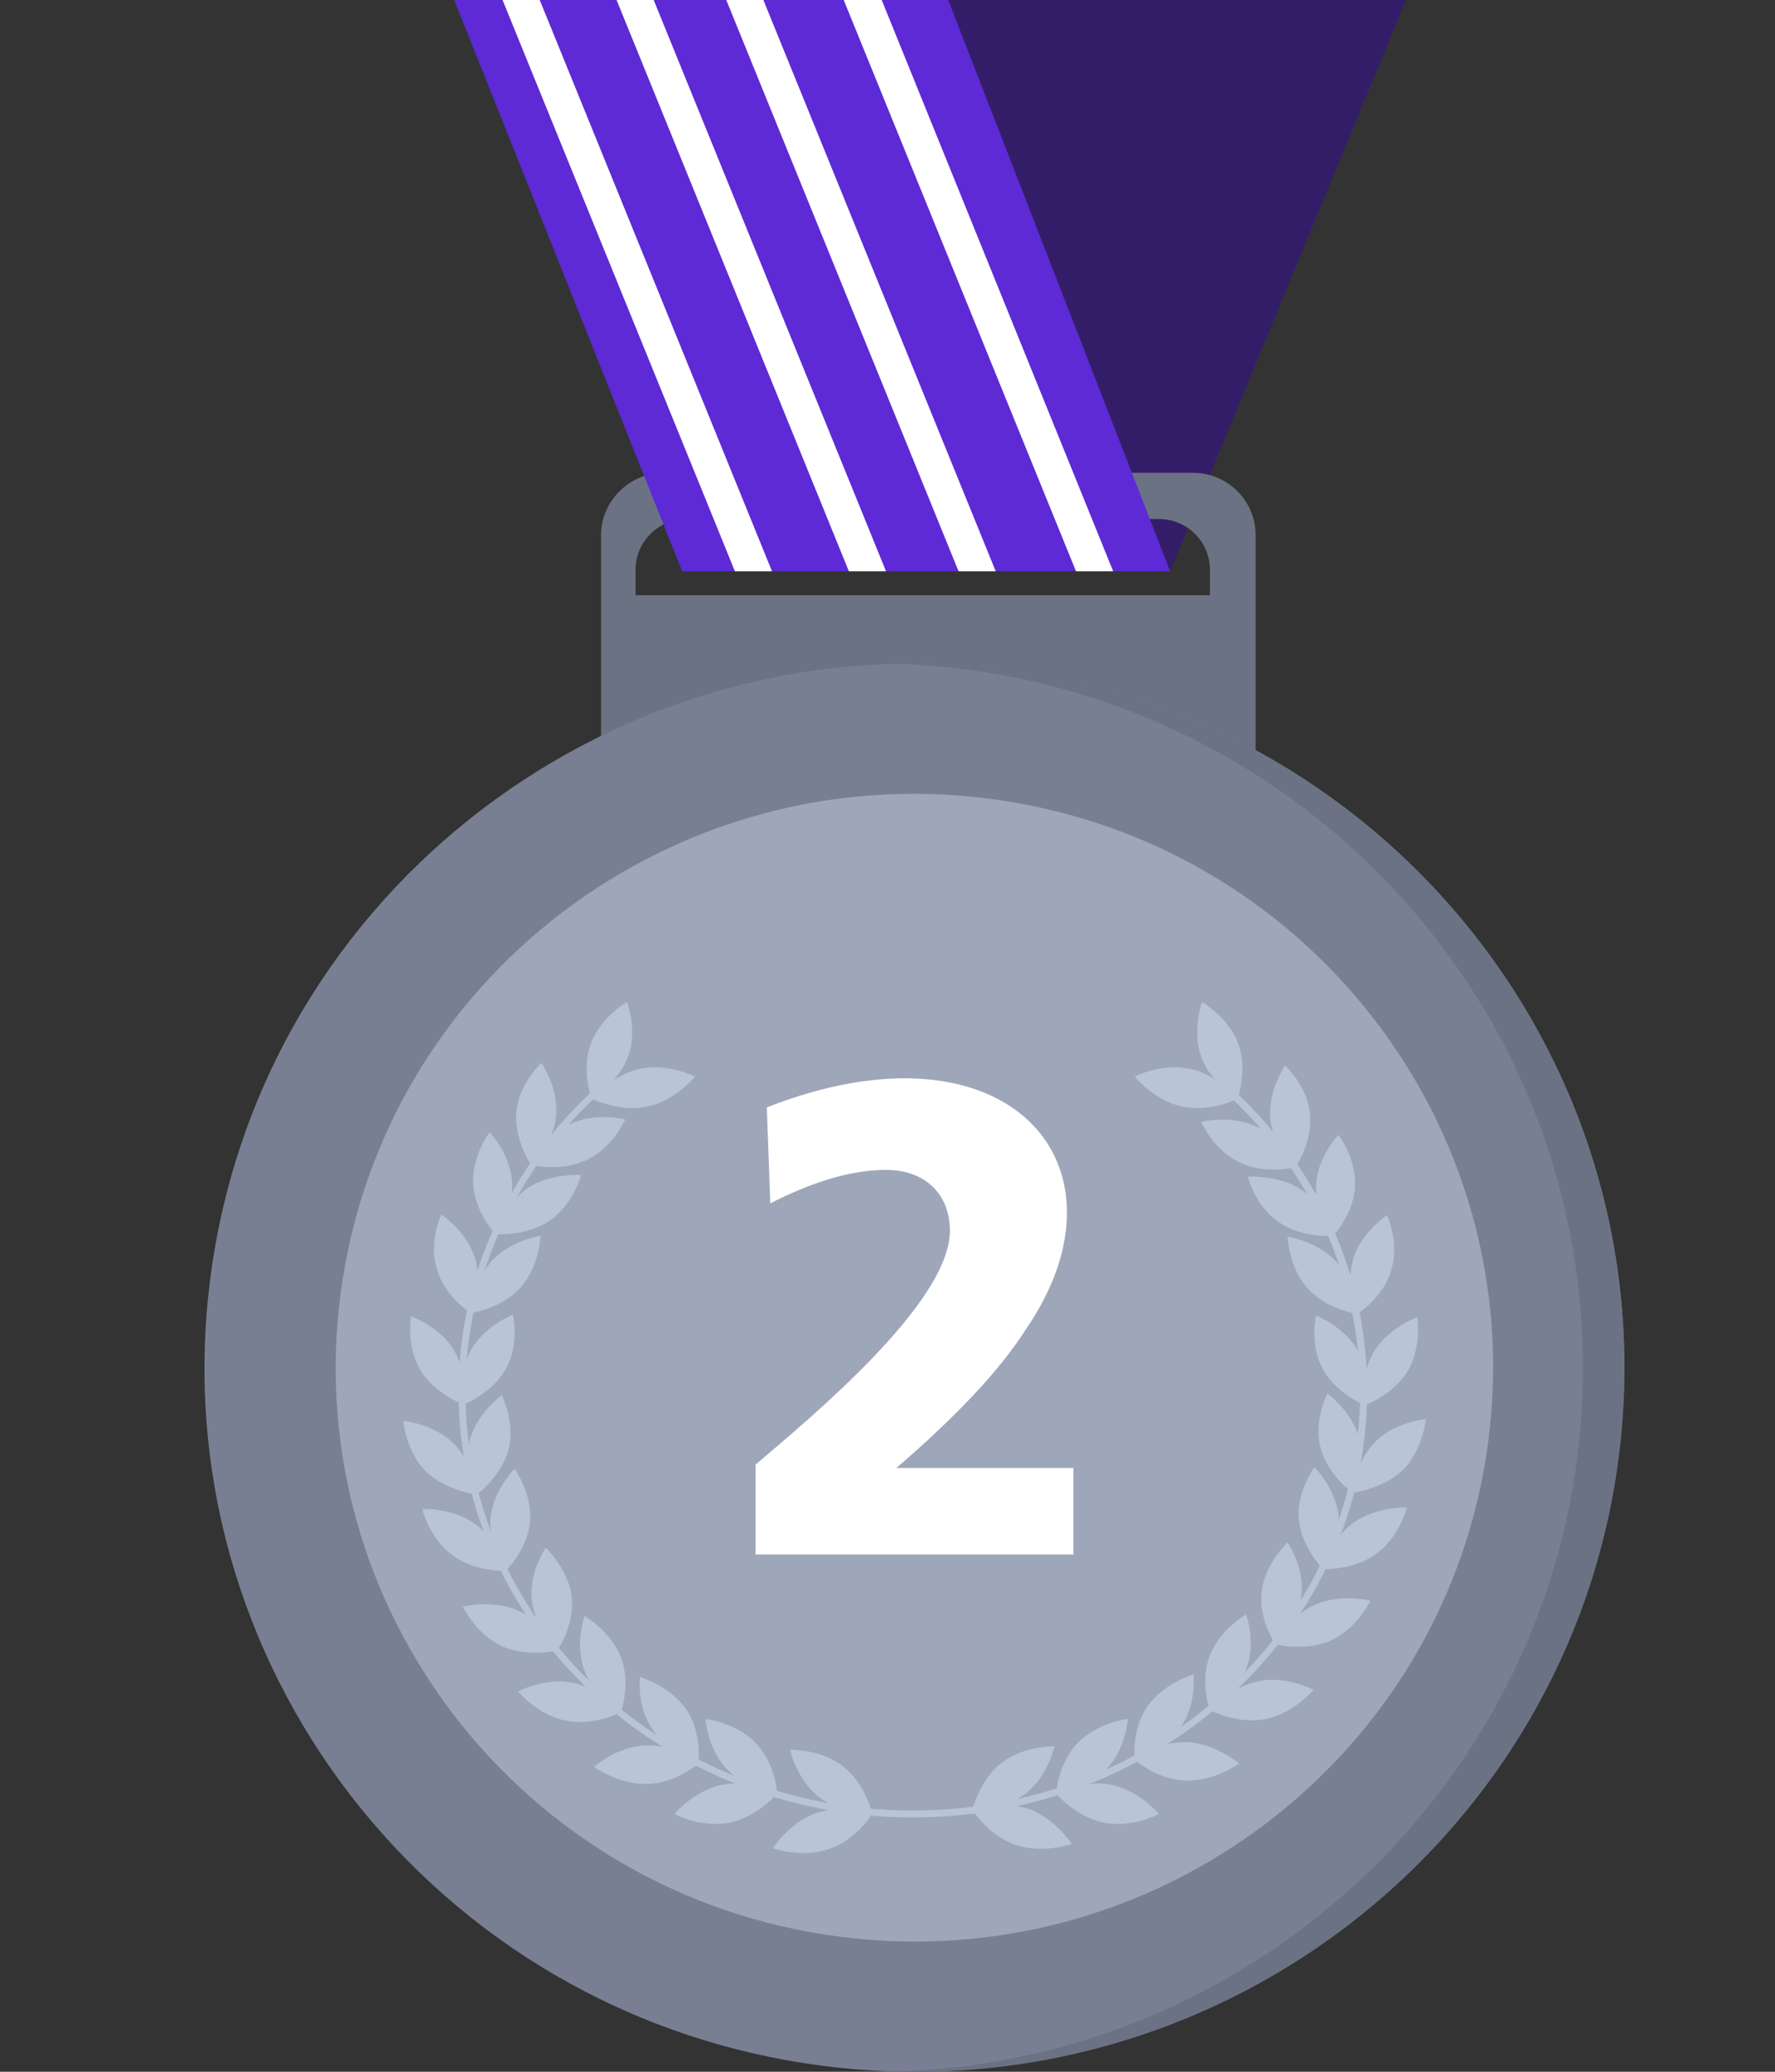 <svg width="30" height="35" viewBox="0 0 30 35" fill="none" xmlns="http://www.w3.org/2000/svg">
<rect x="0" y="0" width="30" height="35" fill="#333333" stroke="none"/>
<g clip-path="url(#clip0)">
<path d="M23.762 0L19.777 9.651H11.53L15.194 0H23.762Z" fill="#341D68"/>
<path d="M20.157 7.987H11.224C10.64 7.987 10.158 8.464 10.158 9.043V14.686H21.222V9.043C21.222 8.45 20.741 7.987 20.157 7.987ZM20.434 10.056H10.742V9.622C10.742 9.159 11.122 8.768 11.603 8.768H19.588C20.055 8.768 20.449 9.144 20.449 9.622V10.056H20.434Z" fill="#6B7283"/>
<path d="M7.677 0L11.53 9.651H19.777L16.026 0H7.677Z" fill="#5D2AD6"/>
<path d="M13.048 9.651L9.122 0H8.494L12.421 9.651H13.048Z" fill="white"/>
<path d="M14.975 9.651L11.048 0H10.421L14.347 9.651H14.975Z" fill="white"/>
<path d="M16.829 9.651L12.902 0H12.275L16.201 9.651H16.829Z" fill="white"/>
<path d="M18.814 9.651L14.902 0H14.26L18.186 9.651H18.814Z" fill="white"/>
<path d="M27.351 24.65C28.212 18.138 23.584 12.166 17.014 11.313C10.443 10.46 4.419 15.048 3.559 21.561C2.698 28.073 7.326 34.044 13.896 34.898C20.467 35.751 26.491 31.163 27.351 24.65Z" fill="#797F92"/>
<path d="M15.457 11.213C15.34 11.213 15.223 11.213 15.106 11.213C21.573 11.402 26.754 16.654 26.754 23.107C26.754 29.56 21.573 34.812 15.106 35C15.223 35 15.34 35 15.457 35C22.083 35 27.455 29.676 27.455 23.107C27.455 16.538 22.083 11.213 15.457 11.213Z" fill="#6B7283"/>
<path d="M25.152 24.365C25.853 19.056 22.081 14.189 16.725 13.494C11.37 12.798 6.46 16.538 5.758 21.846C5.057 27.154 8.829 32.022 14.185 32.717C19.54 33.413 24.45 29.673 25.152 24.365Z" fill="#9EA7B9"/>
<path d="M15.15 24.8H18.142V26.261H12.771V24.742C13.705 23.946 16.055 22.007 16.055 20.792C16.055 20.184 15.646 19.764 14.975 19.764C14.303 19.764 13.617 20.025 13.019 20.329L12.96 18.708C17.018 17.117 19.252 19.663 17.34 22.456C16.887 23.165 16.157 23.931 15.15 24.8Z" fill="white"/>
<path d="M14.259 29.849C14.639 30.153 14.741 30.645 14.741 30.645C14.741 30.645 14.23 30.659 13.836 30.355C13.457 30.052 13.354 29.56 13.354 29.56C13.354 29.56 13.88 29.545 14.259 29.849Z" fill="#B9C4D5"/>
<path d="M13.792 30.63C14.259 30.471 14.741 30.645 14.741 30.645C14.741 30.645 14.478 31.079 14.011 31.238C13.544 31.397 13.062 31.224 13.062 31.224C13.062 31.224 13.34 30.79 13.792 30.63Z" fill="#B9C4D5"/>
<path d="M12.771 29.444C13.107 29.791 13.136 30.297 13.136 30.297C13.136 30.297 12.625 30.239 12.289 29.892C11.954 29.545 11.924 29.039 11.924 29.039C11.924 29.039 12.435 29.096 12.771 29.444Z" fill="#B9C4D5"/>
<path d="M12.201 30.153C12.683 30.052 13.136 30.298 13.136 30.298C13.136 30.298 12.815 30.688 12.333 30.79C11.851 30.891 11.399 30.645 11.399 30.645C11.399 30.645 11.72 30.254 12.201 30.153Z" fill="#B9C4D5"/>
<path d="M11.589 28.865C11.866 29.256 11.807 29.762 11.807 29.762C11.807 29.762 11.311 29.632 11.034 29.227C10.757 28.836 10.815 28.33 10.815 28.33C10.815 28.33 11.311 28.474 11.589 28.865Z" fill="#B9C4D5"/>
<path d="M10.917 29.487C11.413 29.473 11.822 29.777 11.822 29.777C11.822 29.777 11.443 30.124 10.946 30.138C10.45 30.153 10.041 29.849 10.041 29.849C10.041 29.849 10.421 29.502 10.917 29.487Z" fill="#B9C4D5"/>
<path d="M10.494 27.997C10.669 28.446 10.494 28.923 10.494 28.923C10.494 28.923 10.041 28.677 9.881 28.229C9.706 27.78 9.881 27.303 9.881 27.303C9.881 27.303 10.319 27.549 10.494 27.997Z" fill="#B9C4D5"/>
<path d="M9.691 28.431C10.173 28.532 10.494 28.923 10.494 28.923C10.494 28.923 10.041 29.169 9.56 29.068C9.078 28.966 8.757 28.576 8.757 28.576C8.757 28.576 9.209 28.33 9.691 28.431Z" fill="#B9C4D5"/>
<path d="M9.662 26.97C9.72 27.447 9.428 27.867 9.428 27.867C9.428 27.867 9.049 27.52 8.99 27.042C8.932 26.565 9.224 26.145 9.224 26.145C9.224 26.145 9.603 26.507 9.662 26.97Z" fill="#B9C4D5"/>
<path d="M8.772 27.216C9.209 27.418 9.428 27.881 9.428 27.881C9.428 27.881 8.932 28.011 8.48 27.809C8.042 27.606 7.823 27.143 7.823 27.143C7.823 27.143 8.334 27.013 8.772 27.216Z" fill="#B9C4D5"/>
<path d="M8.961 25.696C8.917 26.174 8.552 26.535 8.552 26.535C8.552 26.535 8.26 26.116 8.29 25.653C8.333 25.175 8.698 24.814 8.698 24.814C8.698 24.814 8.99 25.219 8.961 25.696Z" fill="#B9C4D5"/>
<path d="M8.042 25.754C8.436 26.044 8.553 26.536 8.553 26.536C8.553 26.536 8.042 26.565 7.648 26.275C7.253 25.986 7.137 25.494 7.137 25.494C7.137 25.494 7.648 25.465 8.042 25.754Z" fill="#B9C4D5"/>
<path d="M8.596 24.481C8.48 24.944 8.056 25.248 8.056 25.248C8.056 25.248 7.823 24.799 7.939 24.336C8.056 23.873 8.48 23.57 8.48 23.57C8.48 23.57 8.713 24.018 8.596 24.481Z" fill="#B9C4D5"/>
<path d="M7.677 24.394C8.012 24.741 8.056 25.248 8.056 25.248C8.056 25.248 7.545 25.19 7.195 24.857C6.859 24.51 6.815 24.003 6.815 24.003C6.815 24.003 7.326 24.047 7.677 24.394Z" fill="#B9C4D5"/>
<path d="M8.552 23.121C8.319 23.541 7.837 23.729 7.837 23.729C7.837 23.729 7.735 23.237 7.954 22.817C8.187 22.398 8.669 22.209 8.669 22.209C8.669 22.209 8.786 22.701 8.552 23.121Z" fill="#B9C4D5"/>
<path d="M7.676 22.817C7.925 23.237 7.837 23.729 7.837 23.729C7.837 23.729 7.355 23.555 7.107 23.15C6.859 22.73 6.947 22.238 6.947 22.238C6.947 22.238 7.443 22.412 7.676 22.817Z" fill="#B9C4D5"/>
<path d="M8.801 21.747C8.479 22.108 7.969 22.181 7.969 22.181C7.969 22.181 7.983 21.674 8.304 21.312C8.625 20.951 9.136 20.878 9.136 20.878C9.136 20.878 9.122 21.385 8.801 21.747Z" fill="#B9C4D5"/>
<path d="M8.027 21.255C8.173 21.718 7.954 22.18 7.954 22.18C7.954 22.18 7.516 21.906 7.385 21.443C7.239 20.98 7.458 20.517 7.458 20.517C7.458 20.517 7.881 20.791 8.027 21.255Z" fill="#B9C4D5"/>
<path d="M9.297 20.618C8.903 20.893 8.377 20.849 8.377 20.849C8.377 20.849 8.509 20.358 8.903 20.083C9.297 19.808 9.822 19.851 9.822 19.851C9.822 19.851 9.691 20.343 9.297 20.618Z" fill="#B9C4D5"/>
<path d="M8.654 19.967C8.684 20.445 8.377 20.85 8.377 20.85C8.377 20.85 8.027 20.488 7.998 20.011C7.968 19.533 8.275 19.128 8.275 19.128C8.275 19.128 8.625 19.49 8.654 19.967Z" fill="#B9C4D5"/>
<path d="M9.924 19.591C9.486 19.808 8.976 19.678 8.976 19.678C8.976 19.678 9.18 19.215 9.618 18.998C10.056 18.781 10.567 18.911 10.567 18.911C10.567 18.911 10.362 19.388 9.924 19.591Z" fill="#B9C4D5"/>
<path d="M9.399 18.853C9.355 19.33 8.976 19.678 8.976 19.678C8.976 19.678 8.684 19.258 8.728 18.78C8.771 18.303 9.151 17.956 9.151 17.956C9.151 17.956 9.443 18.375 9.399 18.853Z" fill="#B9C4D5"/>
<path d="M16.916 29.791C16.537 30.095 16.435 30.587 16.435 30.587C16.435 30.587 16.945 30.602 17.34 30.298C17.719 29.994 17.821 29.502 17.821 29.502C17.821 29.502 17.296 29.488 16.916 29.791Z" fill="#B9C4D5"/>
<path d="M17.383 30.558C16.916 30.399 16.435 30.573 16.435 30.573C16.435 30.573 16.697 31.007 17.164 31.166C17.631 31.325 18.113 31.152 18.113 31.152C18.113 31.152 17.836 30.718 17.383 30.558Z" fill="#B9C4D5"/>
<path d="M18.215 29.444C17.88 29.791 17.85 30.298 17.85 30.298C17.85 30.298 18.361 30.24 18.697 29.892C19.033 29.545 19.062 29.039 19.062 29.039C19.062 29.039 18.551 29.097 18.215 29.444Z" fill="#B9C4D5"/>
<path d="M18.785 30.153C18.303 30.052 17.85 30.298 17.85 30.298C17.85 30.298 18.172 30.689 18.653 30.79C19.135 30.891 19.587 30.645 19.587 30.645C19.587 30.645 19.266 30.254 18.785 30.153Z" fill="#B9C4D5"/>
<path d="M19.397 28.822C19.12 29.213 19.178 29.719 19.178 29.719C19.178 29.719 19.675 29.589 19.952 29.184C20.229 28.793 20.171 28.287 20.171 28.287C20.171 28.287 19.675 28.431 19.397 28.822Z" fill="#B9C4D5"/>
<path d="M20.069 29.43C19.573 29.415 19.164 29.719 19.164 29.719C19.164 29.719 19.543 30.066 20.04 30.081C20.536 30.095 20.945 29.791 20.945 29.791C20.945 29.791 20.55 29.459 20.069 29.43Z" fill="#B9C4D5"/>
<path d="M20.448 27.968C20.273 28.417 20.448 28.894 20.448 28.894C20.448 28.894 20.901 28.648 21.061 28.2C21.237 27.751 21.061 27.274 21.061 27.274C21.061 27.274 20.624 27.52 20.448 27.968Z" fill="#B9C4D5"/>
<path d="M21.266 28.402C20.784 28.504 20.463 28.894 20.463 28.894C20.463 28.894 20.916 29.14 21.397 29.039C21.879 28.938 22.2 28.547 22.2 28.547C22.2 28.547 21.733 28.301 21.266 28.402Z" fill="#B9C4D5"/>
<path d="M21.324 26.883C21.266 27.36 21.558 27.78 21.558 27.78C21.558 27.78 21.937 27.433 21.996 26.955C22.054 26.478 21.762 26.058 21.762 26.058C21.762 26.058 21.383 26.406 21.324 26.883Z" fill="#B9C4D5"/>
<path d="M22.215 27.115C21.777 27.317 21.558 27.78 21.558 27.78C21.558 27.78 22.054 27.911 22.506 27.708C22.944 27.505 23.163 27.042 23.163 27.042C23.163 27.042 22.652 26.912 22.215 27.115Z" fill="#B9C4D5"/>
<path d="M21.952 25.668C21.996 26.145 22.361 26.507 22.361 26.507C22.361 26.507 22.653 26.087 22.624 25.624C22.58 25.147 22.215 24.785 22.215 24.785C22.215 24.785 21.909 25.205 21.952 25.668Z" fill="#B9C4D5"/>
<path d="M22.872 25.726C22.478 26.015 22.361 26.507 22.361 26.507C22.361 26.507 22.872 26.536 23.266 26.247C23.66 25.957 23.777 25.465 23.777 25.465C23.777 25.465 23.266 25.451 22.872 25.726Z" fill="#B9C4D5"/>
<path d="M22.317 24.452C22.434 24.915 22.857 25.219 22.857 25.219C22.857 25.219 23.091 24.771 22.974 24.308C22.857 23.845 22.434 23.541 22.434 23.541C22.434 23.541 22.2 23.989 22.317 24.452Z" fill="#B9C4D5"/>
<path d="M23.237 24.366C22.901 24.713 22.857 25.219 22.857 25.219C22.857 25.219 23.368 25.161 23.718 24.828C24.054 24.481 24.098 23.975 24.098 23.975C24.098 23.975 23.572 24.018 23.237 24.366Z" fill="#B9C4D5"/>
<path d="M22.361 23.136C22.594 23.555 23.076 23.743 23.076 23.743C23.076 23.743 23.178 23.251 22.959 22.832C22.726 22.412 22.244 22.224 22.244 22.224C22.244 22.224 22.127 22.716 22.361 23.136Z" fill="#B9C4D5"/>
<path d="M23.222 22.832C22.974 23.251 23.061 23.743 23.061 23.743C23.061 23.743 23.543 23.57 23.791 23.165C24.039 22.745 23.952 22.253 23.952 22.253C23.952 22.253 23.47 22.427 23.222 22.832Z" fill="#B9C4D5"/>
<path d="M22.098 21.761C22.419 22.123 22.93 22.195 22.93 22.195C22.93 22.195 22.916 21.689 22.595 21.327C22.273 20.965 21.762 20.893 21.762 20.893C21.762 20.893 21.777 21.399 22.098 21.761Z" fill="#B9C4D5"/>
<path d="M22.872 21.269C22.726 21.732 22.945 22.195 22.945 22.195C22.945 22.195 23.383 21.92 23.514 21.457C23.66 20.994 23.441 20.531 23.441 20.531C23.441 20.531 23.003 20.821 22.872 21.269Z" fill="#B9C4D5"/>
<path d="M21.616 20.647C22.01 20.922 22.536 20.878 22.536 20.878C22.536 20.878 22.404 20.386 22.01 20.111C21.616 19.837 21.091 19.88 21.091 19.88C21.091 19.88 21.208 20.372 21.616 20.647Z" fill="#B9C4D5"/>
<path d="M22.244 20.01C22.215 20.488 22.521 20.893 22.521 20.893C22.521 20.893 22.872 20.531 22.901 20.054C22.93 19.576 22.623 19.171 22.623 19.171C22.623 19.171 22.273 19.533 22.244 20.01Z" fill="#B9C4D5"/>
<path d="M20.945 19.634C21.383 19.851 21.894 19.721 21.894 19.721C21.894 19.721 21.689 19.258 21.252 19.041C20.814 18.824 20.303 18.954 20.303 18.954C20.303 18.954 20.507 19.431 20.945 19.634Z" fill="#B9C4D5"/>
<path d="M21.47 18.896C21.514 19.374 21.894 19.721 21.894 19.721C21.894 19.721 22.186 19.302 22.142 18.824C22.098 18.346 21.718 17.999 21.718 17.999C21.718 17.999 21.427 18.433 21.47 18.896Z" fill="#B9C4D5"/>
<path d="M20.595 18.187C20.58 18.202 20.551 18.231 20.521 18.245C20.507 18.245 20.507 18.26 20.492 18.26C22.025 19.562 22.988 21.428 22.988 23.512C22.988 27.418 19.602 30.587 15.427 30.587C11.253 30.587 7.866 27.418 7.866 23.512C7.866 21.515 8.757 19.721 10.172 18.433C10.129 18.419 10.085 18.404 10.056 18.39C8.64 19.692 7.75 21.515 7.75 23.512C7.75 27.476 11.194 30.703 15.427 30.703C19.66 30.703 23.105 27.476 23.105 23.512C23.12 21.399 22.142 19.504 20.595 18.187Z" fill="#B9C4D5"/>
<path d="M10.946 18.694C10.464 18.795 10.012 18.564 10.012 18.564C10.012 18.564 10.333 18.158 10.815 18.057C11.296 17.956 11.749 18.187 11.749 18.187C11.749 18.187 11.413 18.593 10.946 18.694Z" fill="#B9C4D5"/>
<path d="M10.611 17.855C10.45 18.303 9.997 18.563 9.997 18.563C9.997 18.563 9.822 18.086 9.983 17.637C10.143 17.189 10.596 16.928 10.596 16.928C10.596 16.928 10.786 17.406 10.611 17.855Z" fill="#B9C4D5"/>
<path d="M19.982 18.694C20.463 18.795 20.916 18.564 20.916 18.564C20.916 18.564 20.595 18.158 20.113 18.057C19.631 17.956 19.179 18.187 19.179 18.187C19.179 18.187 19.5 18.593 19.982 18.694Z" fill="#B9C4D5"/>
<path d="M20.303 17.855C20.463 18.303 20.916 18.563 20.916 18.563C20.916 18.563 21.091 18.086 20.93 17.637C20.77 17.189 20.317 16.928 20.317 16.928C20.317 16.928 20.142 17.406 20.303 17.855Z" fill="#B9C4D5"/>
</g>
<defs>
<clipPath id="clip0">
<rect width="30" height="35" fill="white"/>
</clipPath>
</defs>
</svg>
